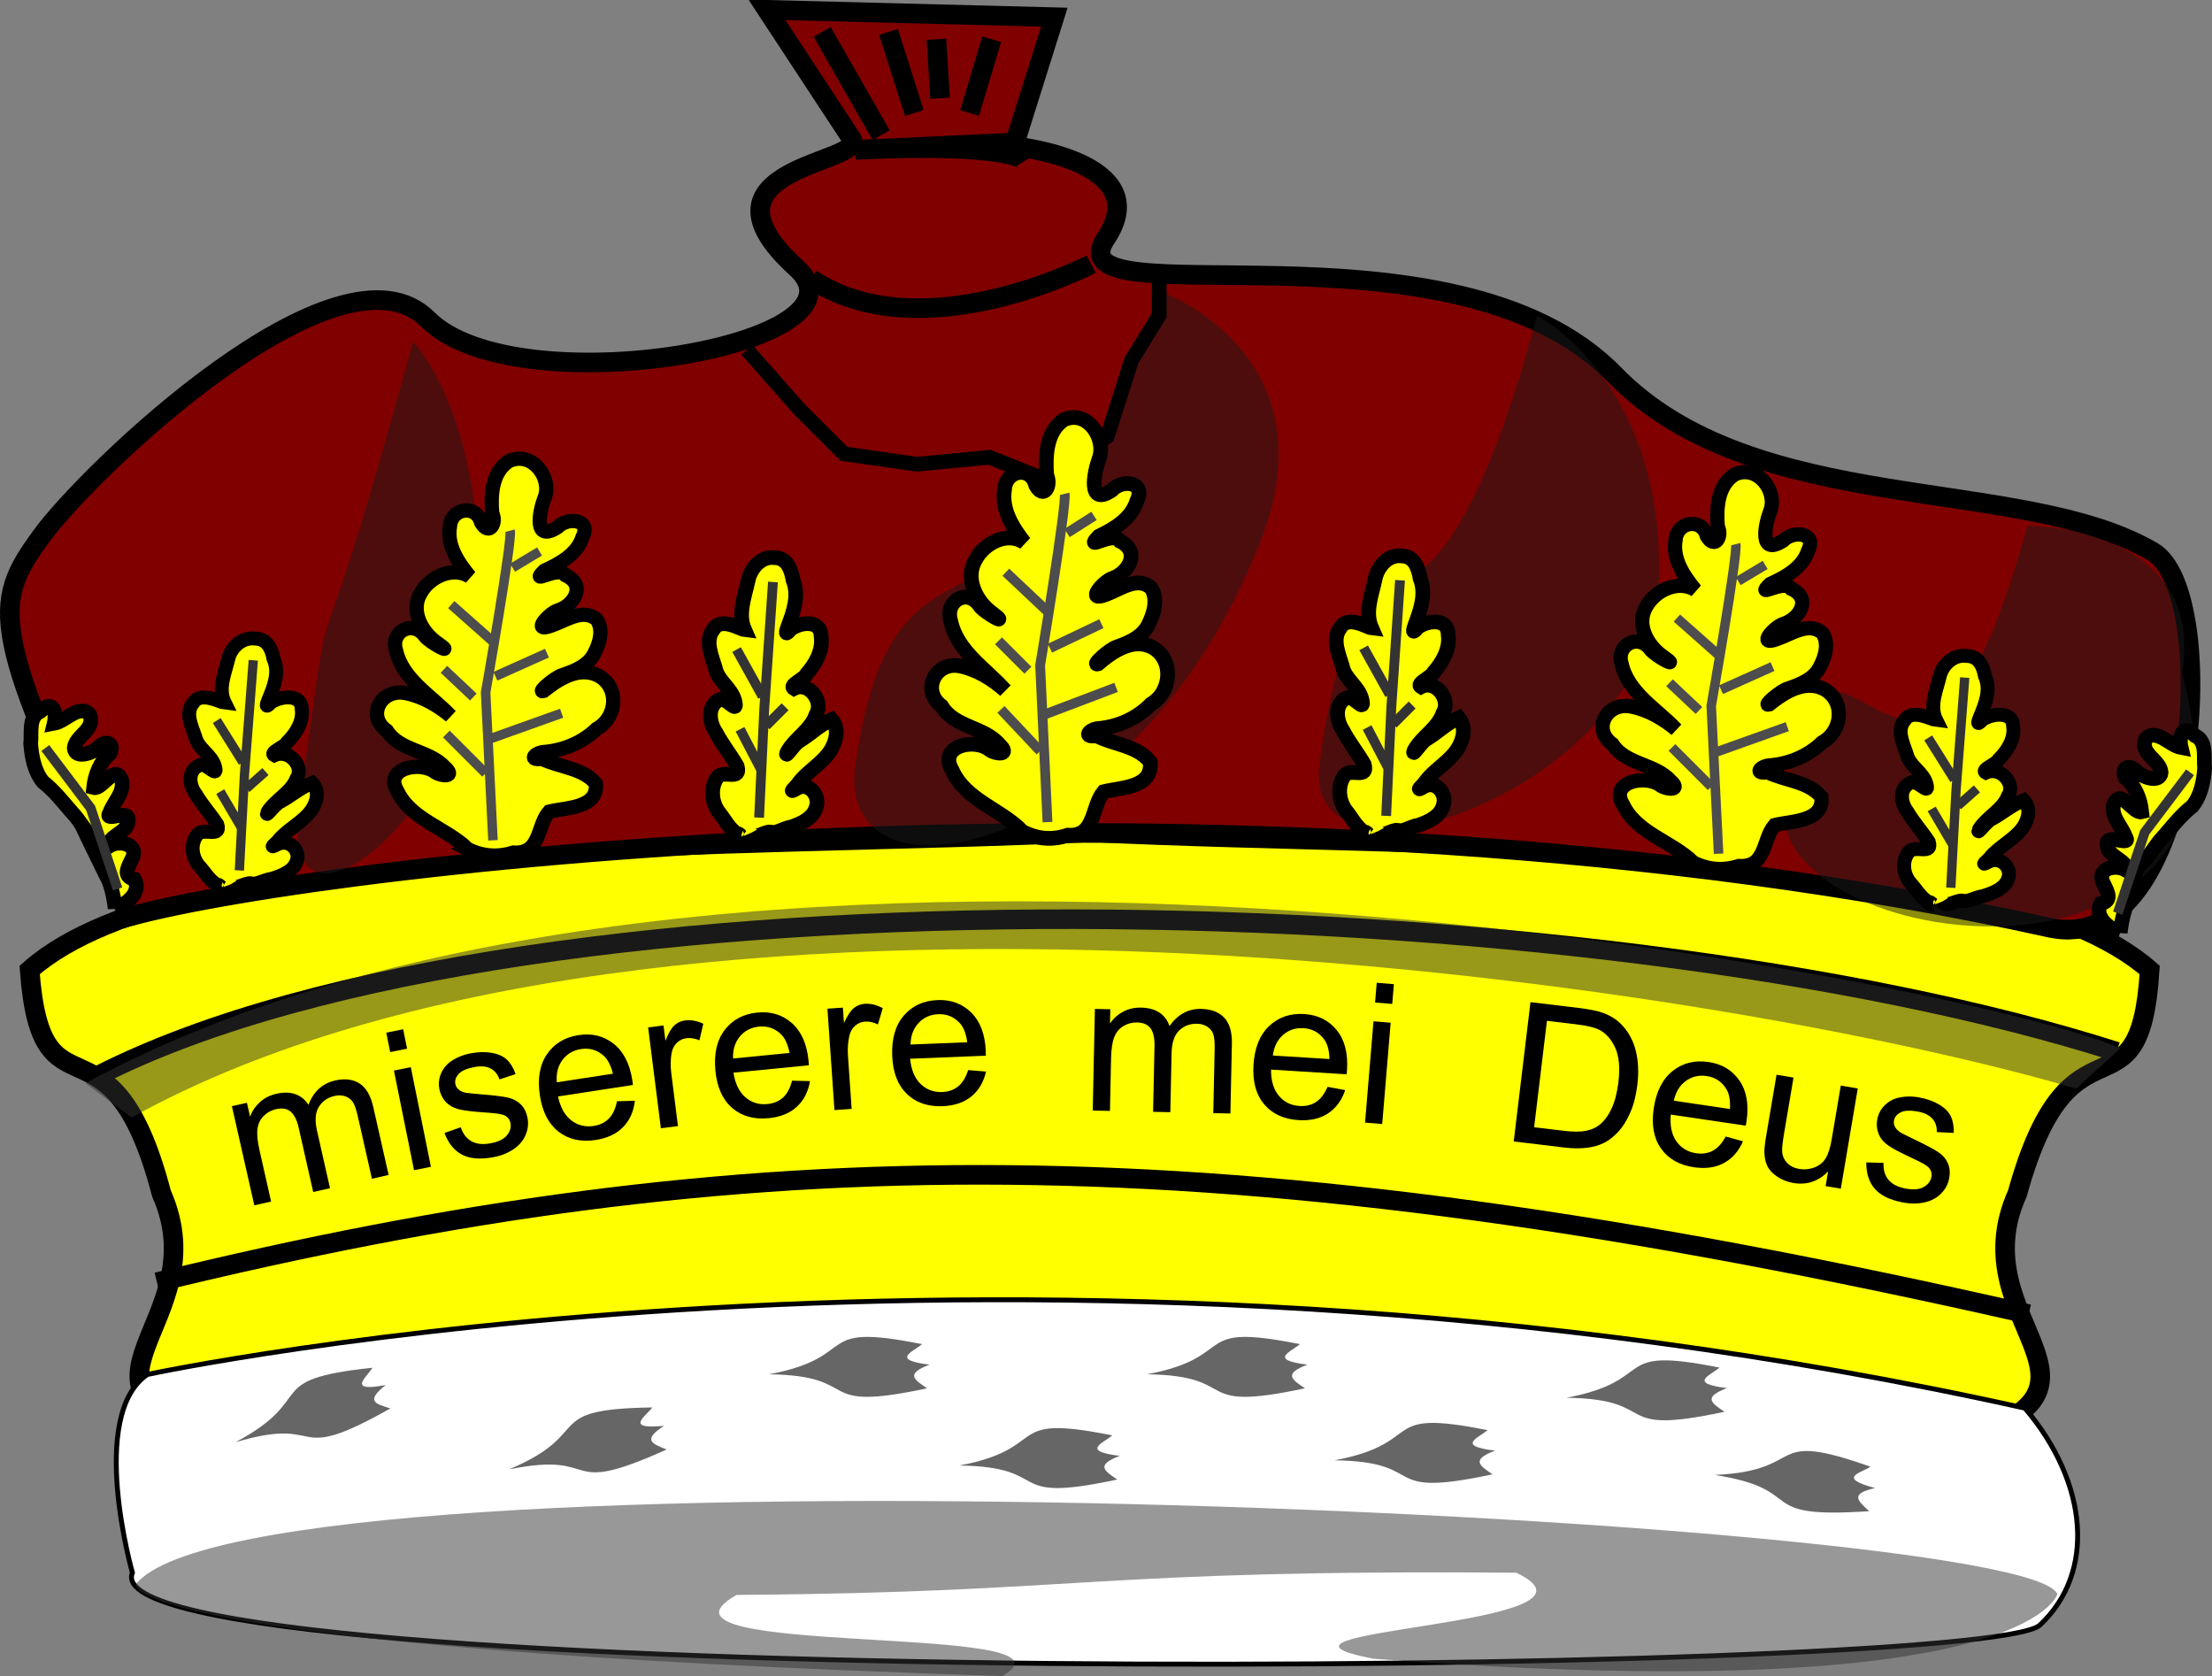 <?xml version="1.0" encoding="UTF-8" standalone="no"?>
<!-- Created with Inkscape (http://www.inkscape.org/) -->

<svg
   xmlns:dc="http://purl.org/dc/elements/1.1/"
   xmlns:cc="http://creativecommons.org/ns#"
   xmlns:rdf="http://www.w3.org/1999/02/22-rdf-syntax-ns#"
   xmlns:svg="http://www.w3.org/2000/svg"
   xmlns="http://www.w3.org/2000/svg"
   xmlns:sodipodi="http://sodipodi.sourceforge.net/DTD/sodipodi-0.dtd"
   xmlns:inkscape="http://www.inkscape.org/namespaces/inkscape"
   width="451.472"
   height="342.035"
   id="svg2"
   sodipodi:version="0.32"
   inkscape:version="0.48.2 r9819"
   version="1.0"
   sodipodi:docname="king-of-arms.svg"
   inkscape:output_extension="org.inkscape.output.svg.inkscape">
  <rect width="100%" height="100%" fill="#808080" stroke="none"/>
  <defs
     id="defs4">
    <inkscape:perspective
       sodipodi:type="inkscape:persp3d"
       inkscape:vp_x="0 : 526.18109 : 1"
       inkscape:vp_y="0 : 1000 : 0"
       inkscape:vp_z="744.09448 : 526.18109 : 1"
       inkscape:persp3d-origin="372.04724 : 350.78739 : 1"
       id="perspective10" />
  </defs>
  <sodipodi:namedview
     id="base"
     pagecolor="#ffffff"
     bordercolor="#666666"
     borderopacity="1.0"
     gridtolerance="10000"
     guidetolerance="10"
     objecttolerance="10"
     inkscape:pageopacity="0.0"
     inkscape:pageshadow="2"
     inkscape:zoom="1.4142136"
     inkscape:cx="69.651103"
     inkscape:cy="197.63093"
     inkscape:document-units="px"
     inkscape:current-layer="body"
     showgrid="false"
     inkscape:window-width="888"
     inkscape:window-height="948"
     inkscape:window-x="780"
     inkscape:window-y="9"
     inkscape:window-maximized="0"
     inkscape:snap-global="false"
     showguides="true"
     inkscape:guide-bbox="true"
     fit-margin-top="0"
     fit-margin-left="0"
     fit-margin-right="0"
     fit-margin-bottom="0">
    <sodipodi:guide
       orientation="0,1"
       position="8.207,0.521"
       id="guide3145" />
  </sodipodi:namedview>
  <g
     inkscape:label="Layer 1"
     inkscape:groupmode="layer"
     id="layer1"
     transform="translate(-17.248,-24.843)">
    <g
       id="body">
      <path
         sodipodi:nodetypes="ccccccccc"
         inkscape:connector-curvature="0"
         d="M 63.1,319 C 25.7,308 62,295 50.2,268.4 39.8,228.6 25.7,255.6 23.3,222.8 55,194.68 168,198.18 240,194.69 c 71,3.49 184,0 216,28.11 -2,32.8 -16,5.8 -27,45.6 -12,26.6 25,39.6 -13,50.6 -28,9 -176,10 -176,10 0,0 -149,-1 -176.9,-10 z"
         style="fill:#ffff00;stroke:#000000;stroke-width:4;stroke-miterlimit:4;stroke-opacity:1;stroke-dasharray:none"
         id="path3764" />
      <path
         sodipodi:nodetypes="cc"
         inkscape:connector-curvature="0"
         id="path3767"
         d="m 37.594,244.179 c 88.1,-44.5 305.67,-38.6 411.67,-4.7"
         style="fill:none;stroke:#000000;stroke-width:4;stroke-miterlimit:4;stroke-opacity:1;stroke-dasharray:none" />
      <path
         sodipodi:nodetypes="cc"
         inkscape:connector-curvature="0"
         id="path3769"
         d="M 49.279,286.515 C 169.532,257.25 265.311,255.241 431.311,293.041"
         style="fill:none;stroke:#000000;stroke-width:4;stroke-miterlimit:4;stroke-opacity:1;stroke-dasharray:none" />
      <path
         sodipodi:nodetypes="ccccc"
         inkscape:connector-curvature="0"
         id="path3773"
         d="M 44.1,252.9 C 152,193.18 365,224.8 441,247 l 9,-8.2 C 422,225.9 166,174.4 34.7,245.9 z"
         style="opacity:0.5;fill:#333333;fill-opacity:1;fill-rule:evenodd;stroke:none" />
      <path
         style="fill:#ffffff;fill-opacity:1;stroke:#000000"
         d="m 47.328,305.344 c -12.214,8.397 -3.053,40.458 -3.053,40.458 -9.924,24.427 377.863,21.374 389.313,10.687 11.45,-10.687 9.924,-29.008 -3.053,-44.275 C 226.366,266.824 47.328,305.344 47.328,305.344 z"
         id="path3101"
         inkscape:connector-curvature="0"
         sodipodi:nodetypes="ccscc" />
      <path
         sodipodi:nodetypes="ccccccc"
         inkscape:connector-curvature="0"
         id="path3771"
         d="m 44.956,348.145 c 24.494,-30.246 385.334,-14.031 392.204,2 0,0 -5.695,23.366 -139.618,13.206 -31,-6 52.183,-6.55 29.183,-17.55 -87.053,-0.696 -87.55,4.037 -159.13,4.527 -23,13 73.229,5.55 54.229,16.55 C 40.454,361.137 44.956,348.145 44.956,348.145 z"
         style="opacity:0.5;fill:#333333;fill-opacity:1;stroke:none" />
      <path
         style="fill:#666666;fill-opacity:1;stroke:none"
         d="m 93.266,303.974 c -23.05,2.425 -10.844,6.09 -27.952,15.196 18.975,-5.646 10.406,5.069 31.617,-6.903 -2.969,-0.91 -5.213,-1.425 -0.958,-4.761 -7.947,1.46 -4.033,-1.431 -2.707,-3.532 z"
         id="path3103"
         inkscape:connector-curvature="0"
         sodipodi:nodetypes="ccccc" />
      <path
         sodipodi:nodetypes="ccccc"
         inkscape:connector-curvature="0"
         id="path3105"
         d="m 150.392,312.071 c -23.174,0.347 -11.347,5.092 -29.203,12.627 19.406,-3.921 9.91,5.982 32.109,-4.039 -2.875,-1.173 -5.064,-1.887 -0.527,-4.828 -8.046,0.741 -3.888,-1.787 -2.379,-3.76 z"
         style="fill:#666666;fill-opacity:1;stroke:none" />
      <path
         style="fill:#666666;fill-opacity:1;stroke:none"
         d="m 205.435,299.158 c -22.721,-4.577 -12.169,2.569 -31.217,6.145 19.796,0.285 8.415,7.948 32.235,2.865 -2.561,-1.756 -4.548,-2.918 0.509,-4.83 -8.02,-0.983 -3.421,-2.571 -1.527,-4.179 z"
         id="path3107"
         inkscape:connector-curvature="0"
         sodipodi:nodetypes="ccccc" />
      <path
         sodipodi:nodetypes="ccccc"
         inkscape:connector-curvature="0"
         id="path3109"
         d="m 244.265,317.775 c -22.721,-4.577 -12.169,2.569 -31.217,6.145 19.796,0.285 8.415,7.948 32.235,2.865 -2.561,-1.756 -4.548,-2.918 0.509,-4.83 -8.02,-0.983 -3.421,-2.571 -1.527,-4.179 z"
         style="fill:#666666;fill-opacity:1;stroke:none" />
      <path
         style="fill:#666666;fill-opacity:1;stroke:none"
         d="m 282.563,299.158 c -22.721,-4.577 -12.169,2.569 -31.217,6.145 19.796,0.285 8.415,7.948 32.235,2.865 -2.561,-1.756 -4.548,-2.918 0.509,-4.83 -8.02,-0.983 -3.421,-2.571 -1.527,-4.179 z"
         id="path3111"
         inkscape:connector-curvature="0"
         sodipodi:nodetypes="ccccc" />
      <path
         sodipodi:nodetypes="ccccc"
         inkscape:connector-curvature="0"
         id="path3113"
         d="m 320.86,316.711 c -22.721,-4.577 -12.169,2.569 -31.217,6.145 19.796,0.285 8.415,7.948 32.235,2.865 -2.561,-1.756 -4.548,-2.918 0.509,-4.83 -8.02,-0.983 -3.421,-2.571 -1.527,-4.179 z"
         style="fill:#666666;fill-opacity:1;stroke:none" />
      <path
         style="fill:#666666;fill-opacity:1;stroke:none"
         d="m 368.201,303.945 c -22.721,-4.577 -12.169,2.569 -31.217,6.145 19.796,0.285 8.415,7.948 32.235,2.865 -2.561,-1.756 -4.548,-2.918 0.509,-4.83 -8.02,-0.983 -3.421,-2.571 -1.527,-4.179 z"
         id="path3115"
         inkscape:connector-curvature="0"
         sodipodi:nodetypes="ccccc" />
      <path
         sodipodi:nodetypes="ccccc"
         inkscape:connector-curvature="0"
         id="path3117"
         d="m 399.025,324.174 c -21.846,-7.741 -12.41,0.824 -31.772,1.672 19.557,3.079 7.207,9.058 31.506,7.391 -2.287,-2.1 -4.09,-3.532 1.187,-4.71 -7.801,-2.106 -3.023,-3.029 -0.921,-4.353 z"
         style="fill:#666666;fill-opacity:1;stroke:none" />
      <path
         style="fill:#800000;fill-opacity:1;stroke:#000000;stroke-width:4;stroke-opacity:1"
         d="M 43.63,211.893 C 14.293,153.218 15.797,147.953 25.576,134.413 35.355,120.872 86.507,71.977 104.561,90.031 c 18.054,18.054 92.496,5.134 75.224,-10.531 -22.743,-20.628 14.588,-21.299 11.284,-26.328 l -17.301,-26.328 58.675,1.504 -8.275,26.328 c 0,0 29.337,3.009 18.806,18.806 -11.541,17.312 70.699,-6.148 103.809,27.833 28.585,29.337 82.746,20.31 109.827,36.107 14.529,8.475 9.135,83.392 -21.063,76.728 C 275.319,178.795 85.003,200.609 43.63,211.893 z"
         id="path3119"
         inkscape:connector-curvature="0"
         sodipodi:nodetypes="csssscccssssc" />
      <path
         style="opacity:0.5;fill:#1a1a1a;fill-opacity:1;stroke:none"
         d="M 101.552,94.544 C 78.233,180.299 86.779,129.559 78.233,190.078 c -4.355,30.837 35.355,2.257 36.86,-39.116 1.504,-41.373 -13.54,-56.418 -13.54,-56.418 z"
         id="path3121"
         inkscape:connector-curvature="0"
         sodipodi:nodetypes="cssc" />
      <path
         sodipodi:nodetypes="cssc"
         inkscape:connector-curvature="0"
         id="path3123"
         d="m 330.985,89.278 c -23.319,85.755 -35.836,30.502 -44.382,91.021 -4.355,30.837 67.701,5.266 69.206,-36.107 1.504,-41.373 -24.824,-54.913 -24.824,-54.913 z"
         style="opacity:0.5;fill:#1a1a1a;fill-opacity:1;stroke:none" />
      <path
         style="opacity:0.5;fill:#1a1a1a;fill-opacity:1;stroke:none"
         d="m 431.032,132.156 c -23.319,85.755 -41.101,-4.101 -49.648,56.418 -4.355,30.837 100.8,45.134 81.242,-26.328 4.868,-30.153 -31.594,-30.09 -31.594,-30.09 z"
         id="path3125"
         inkscape:connector-curvature="0"
         sodipodi:nodetypes="cscc" />
      <path
         style="opacity:0.5;fill:#1a1a1a;fill-opacity:1;stroke:none"
         d="m 253.504,84.013 c -23.319,85.755 -53.137,36.52 -61.683,97.039 -4.355,30.837 57.51,19.218 82.746,-45.886 14.963,-38.602 -21.063,-51.152 -21.063,-51.152 z"
         id="path3127"
         inkscape:connector-curvature="0"
         sodipodi:nodetypes="cssc" />
      <path
         style="fill:none;stroke:#000000;stroke-width:4;stroke-opacity:1"
         d="m 224.167,53.923 -32.346,1.504 c 32.346,-1.504 34.603,2.257 34.603,2.257"
         id="path3129"
         inkscape:connector-curvature="0" />
      <path
         style="fill:none;stroke:#000000;stroke-width:4;stroke-opacity:1"
         d="m 182.794,81.756 c 22.567,15.045 57.17,-3.009 57.17,-3.009"
         id="path3131"
         inkscape:connector-curvature="0"
         sodipodi:nodetypes="cc" />
      <path
         style="fill:none;stroke:#000000;stroke-width:4;stroke-opacity:1"
         d="m 185.05,31.356 12.036,21.063"
         id="path3133"
         inkscape:connector-curvature="0" />
      <path
         style="fill:none;stroke:#000000;stroke-width:4;stroke-opacity:1"
         d="m 198.591,31.356 5.266,16.549"
         id="path3135"
         inkscape:connector-curvature="0" />
      <path
         style="fill:none;stroke:#000000;stroke-width:4;stroke-opacity:1"
         d="m 208.37,32.86 0.752,12.036"
         id="path3137"
         inkscape:connector-curvature="0" />
      <path
         style="fill:none;stroke:#000000;stroke-width:4;stroke-opacity:1"
         d="m 219.653,32.86 -4.513,15.045"
         id="path3139"
         inkscape:connector-curvature="0" />
      <path
         style="fill:none;stroke:#000000;stroke-width:3;stroke-opacity:1"
         d="m 169.706,96.242 10.607,12.021 9.192,9.192 14.849,2.121 14.849,-1.414 10.607,4.243 13.435,-8.485 4.95,-15.556 5.657,-9.192 0,-7.071"
         id="path3068"
         inkscape:connector-curvature="0"
         sodipodi:nodetypes="cccccccccc" />
      <path
         inkscape:connector-curvature="0"
         style="font-size:40px;font-style:normal;font-weight:normal;line-height:125%;letter-spacing:0px;word-spacing:0px;fill:#000000;fill-opacity:1;stroke:none;font-family:Sans"
         id="path3078"
         d="m 69.153,270.823 -4.572,-20.232 3.067,-0.693 0.642,2.839 c 0.411,-1.134 1.076,-2.122 1.993,-2.963 0.918,-0.841 2.05,-1.414 3.396,-1.719 1.499,-0.339 2.798,-0.305 3.897,0.1 1.1,0.406 1.972,1.123 2.619,2.151 1.066,-2.724 2.882,-4.376 5.448,-4.956 2.007,-0.453 3.675,-0.247 5.006,0.621 1.331,0.867 2.257,2.457 2.78,4.768 l 3.139,13.888 -3.41,0.771 -2.88,-12.745 c -0.31,-1.372 -0.644,-2.334 -1.003,-2.887 -0.359,-0.553 -0.872,-0.948 -1.539,-1.184 -0.667,-0.236 -1.395,-0.265 -2.182,-0.087 -1.422,0.322 -2.497,1.062 -3.223,2.22 -0.726,1.159 -0.854,2.779 -0.383,4.862 l 2.656,11.754 -3.429,0.775 -2.971,-13.145 c -0.344,-1.524 -0.882,-2.604 -1.613,-3.24 -0.731,-0.636 -1.732,-0.81 -3.002,-0.523 -0.965,0.218 -1.8,0.674 -2.504,1.367 -0.704,0.693 -1.13,1.57 -1.278,2.632 -0.147,1.061 -0.013,2.513 0.403,4.354 l 2.372,10.497 z" />
      <path
         inkscape:connector-curvature="0"
         style="font-size:40px;font-style:normal;font-weight:normal;line-height:125%;letter-spacing:0px;word-spacing:0px;fill:#000000;fill-opacity:1;stroke:none;font-family:Sans"
         id="path3080"
         d="m 96.888,239.55 -0.8,-3.963 3.446,-0.695 0.8,3.963 z m 4.864,24.104 -4.103,-20.332 3.446,-0.695 4.103,20.332 z" />
      <path
         inkscape:connector-curvature="0"
         style="font-size:40px;font-style:normal;font-weight:normal;line-height:125%;letter-spacing:0px;word-spacing:0px;fill:#000000;fill-opacity:1;stroke:none;font-family:Sans"
         id="path3082"
         d="m 107.965,256.053 3.321,-1.164 c 0.443,1.335 1.17,2.288 2.181,2.857 1.011,0.569 2.304,0.71 3.88,0.422 1.588,-0.291 2.707,-0.83 3.357,-1.617 0.65,-0.787 0.895,-1.617 0.736,-2.488 -0.143,-0.781 -0.595,-1.334 -1.356,-1.658 -0.53,-0.221 -1.78,-0.396 -3.75,-0.525 -2.653,-0.176 -4.513,-0.408 -5.578,-0.697 -1.065,-0.288 -1.927,-0.799 -2.584,-1.532 -0.657,-0.734 -1.077,-1.6 -1.26,-2.599 -0.166,-0.909 -0.112,-1.79 0.162,-2.641 0.274,-0.851 0.723,-1.598 1.347,-2.242 0.465,-0.495 1.137,-0.966 2.015,-1.411 0.878,-0.445 1.849,-0.765 2.912,-0.96 1.601,-0.293 3.049,-0.32 4.344,-0.08 1.295,0.24 2.302,0.7 3.023,1.383 0.721,0.682 1.31,1.663 1.77,2.942 l -3.297,1.08 c -0.346,-1.022 -0.941,-1.76 -1.785,-2.215 -0.844,-0.454 -1.939,-0.558 -3.284,-0.312 -1.588,0.291 -2.674,0.761 -3.256,1.41 -0.583,0.649 -0.81,1.326 -0.681,2.031 0.082,0.448 0.297,0.826 0.644,1.133 0.35,0.32 0.848,0.546 1.494,0.68 0.369,0.065 1.441,0.173 3.216,0.325 2.566,0.205 4.37,0.428 5.414,0.667 1.043,0.239 1.913,0.706 2.609,1.399 0.696,0.693 1.152,1.629 1.368,2.807 0.211,1.153 0.073,2.3 -0.413,3.441 -0.486,1.141 -1.312,2.107 -2.478,2.896 -1.166,0.789 -2.55,1.33 -4.151,1.623 -2.651,0.485 -4.773,0.304 -6.364,-0.543 -1.591,-0.847 -2.777,-2.318 -3.558,-4.412 z" />
      <path
         inkscape:connector-curvature="0"
         style="font-size:40px;font-style:normal;font-weight:normal;line-height:125%;letter-spacing:0px;word-spacing:0px;fill:#000000;fill-opacity:1;stroke:none;font-family:Sans"
         id="path3084"
         d="m 143.169,249.587 3.659,-0.106 c -0.245,2.185 -1.044,3.974 -2.398,5.367 -1.354,1.393 -3.222,2.272 -5.603,2.637 -2.999,0.46 -5.518,-0.099 -7.558,-1.677 -2.04,-1.578 -3.315,-4.033 -3.826,-7.367 -0.529,-3.449 -0.051,-6.262 1.433,-8.44 1.484,-2.177 3.642,-3.483 6.473,-3.917 2.741,-0.42 5.124,0.17 7.148,1.769 2.024,1.6 3.295,4.092 3.814,7.477 0.032,0.206 0.072,0.516 0.123,0.93 l -15.29,2.344 c 0.474,2.233 1.375,3.86 2.704,4.881 1.329,1.021 2.849,1.401 4.561,1.138 1.274,-0.195 2.31,-0.697 3.109,-1.504 0.798,-0.807 1.349,-1.985 1.652,-3.533 z m -12.271,-3.869 11.448,-1.755 c -0.419,-1.701 -1.055,-2.927 -1.908,-3.679 -1.312,-1.169 -2.85,-1.618 -4.613,-1.348 -1.596,0.245 -2.856,0.984 -3.78,2.219 -0.924,1.235 -1.306,2.756 -1.148,4.563 z" />
      <path
         inkscape:connector-curvature="0"
         style="font-size:40px;font-style:normal;font-weight:normal;line-height:125%;letter-spacing:0px;word-spacing:0px;fill:#000000;fill-opacity:1;stroke:none;font-family:Sans"
         id="path3086"
         d="m 152.134,255.095 -2.602,-20.578 3.139,-0.397 0.394,3.12 c 0.616,-1.561 1.234,-2.617 1.854,-3.168 0.619,-0.551 1.336,-0.878 2.15,-0.981 1.176,-0.149 2.418,0.075 3.727,0.671 l -0.792,3.388 c -0.916,-0.396 -1.801,-0.54 -2.653,-0.432 -0.762,0.096 -1.418,0.412 -1.967,0.948 -0.549,0.535 -0.901,1.226 -1.057,2.073 -0.231,1.289 -0.253,2.67 -0.067,4.143 l 1.362,10.774 z" />
      <path
         inkscape:connector-curvature="0"
         style="font-size:40px;font-style:normal;font-weight:normal;line-height:125%;letter-spacing:0px;word-spacing:0px;fill:#000000;fill-opacity:1;stroke:none;font-family:Sans"
         id="path3088"
         d="m 178.907,245.387 3.659,0.092 c -0.363,2.168 -1.258,3.911 -2.685,5.229 -1.428,1.318 -3.34,2.094 -5.737,2.33 -3.019,0.297 -5.505,-0.398 -7.456,-2.084 -1.951,-1.686 -3.092,-4.207 -3.422,-7.563 -0.341,-3.473 0.288,-6.256 1.888,-8.35 1.6,-2.093 3.825,-3.28 6.676,-3.56 2.76,-0.271 5.107,0.447 7.041,2.154 1.934,1.707 3.068,4.265 3.403,7.673 0.02,0.207 0.044,0.519 0.072,0.935 l -15.395,1.512 c 0.352,2.255 1.164,3.928 2.436,5.02 1.272,1.092 2.769,1.553 4.493,1.384 1.283,-0.126 2.345,-0.57 3.186,-1.333 0.841,-0.763 1.454,-1.909 1.841,-3.439 z m -12.043,-4.528 11.527,-1.132 c -0.326,-1.721 -0.895,-2.98 -1.705,-3.777 -1.247,-1.238 -2.758,-1.77 -4.533,-1.596 -1.607,0.158 -2.905,0.828 -3.894,2.011 -0.989,1.183 -1.454,2.681 -1.394,4.494 z" />
      <path
         inkscape:connector-curvature="0"
         style="font-size:40px;font-style:normal;font-weight:normal;line-height:125%;letter-spacing:0px;word-spacing:0px;fill:#000000;fill-opacity:1;stroke:none;font-family:Sans"
         id="path3090"
         d="m 187.561,251.387 -1.435,-20.693 3.156,-0.219 0.217,3.137 c 0.704,-1.524 1.38,-2.543 2.03,-3.058 0.65,-0.515 1.383,-0.801 2.202,-0.857 1.182,-0.082 2.41,0.211 3.683,0.88 l -0.982,3.338 c -0.892,-0.447 -1.767,-0.641 -2.625,-0.582 -0.766,0.053 -1.439,0.331 -2.017,0.835 -0.579,0.503 -0.969,1.173 -1.172,2.01 -0.303,1.274 -0.404,2.651 -0.301,4.132 l 0.751,10.833 z" />
      <path
         inkscape:connector-curvature="0"
         style="font-size:40px;font-style:normal;font-weight:normal;line-height:125%;letter-spacing:0px;word-spacing:0px;fill:#000000;fill-opacity:1;stroke:none;font-family:Sans"
         id="path3092"
         d="m 214.848,243.226 3.648,0.303 c -0.487,2.144 -1.481,3.832 -2.982,5.065 -1.501,1.233 -3.455,1.898 -5.862,1.995 -3.031,0.122 -5.473,-0.715 -7.324,-2.51 -1.851,-1.796 -2.844,-4.378 -2.98,-7.748 -0.14,-3.487 0.648,-6.229 2.366,-8.227 1.718,-1.998 4.008,-3.054 6.87,-3.169 2.771,-0.112 5.073,0.741 6.905,2.556 1.832,1.816 2.817,4.435 2.955,7.856 0.008,0.208 0.014,0.521 0.018,0.938 l -15.456,0.622 c 0.222,2.272 0.936,3.989 2.143,5.152 1.207,1.163 2.675,1.71 4.405,1.641 1.288,-0.052 2.374,-0.434 3.257,-1.148 0.883,-0.713 1.562,-1.822 2.036,-3.327 z m -11.762,-5.215 11.573,-0.466 c -0.226,-1.737 -0.721,-3.027 -1.485,-3.869 -1.173,-1.308 -2.651,-1.926 -4.434,-1.854 -1.613,0.065 -2.948,0.659 -4.004,1.784 -1.056,1.124 -1.606,2.593 -1.65,4.406 z" />
      <path
         inkscape:connector-curvature="0"
         style="font-size:40px;font-style:normal;font-weight:normal;line-height:125%;letter-spacing:0px;word-spacing:0px;fill:#000000;fill-opacity:1;stroke:none;font-family:Sans"
         id="path3094"
         d="m 240.277,251.48 0.443,-20.737 3.144,0.067 -0.062,2.909 c 0.673,-1.001 1.556,-1.8 2.649,-2.395 1.094,-0.595 2.33,-0.878 3.71,-0.849 1.536,0.033 2.789,0.379 3.758,1.038 0.969,0.659 1.643,1.565 2.022,2.72 1.692,-2.386 3.853,-3.551 6.482,-3.495 2.057,0.044 3.626,0.647 4.709,1.81 1.082,1.163 1.598,2.929 1.547,5.298 l -0.304,14.235 -3.495,-0.075 0.279,-13.063 c 0.03,-1.406 -0.062,-2.42 -0.277,-3.044 -0.215,-0.623 -0.617,-1.13 -1.208,-1.52 -0.591,-0.39 -1.29,-0.594 -2.097,-0.611 -1.458,-0.031 -2.679,0.428 -3.663,1.377 -0.984,0.949 -1.499,2.491 -1.544,4.626 l -0.257,12.048 -3.515,-0.075 0.288,-13.473 c 0.033,-1.562 -0.228,-2.74 -0.784,-3.533 -0.556,-0.793 -1.485,-1.204 -2.787,-1.232 -0.989,-0.021 -1.909,0.22 -2.76,0.722 -0.851,0.503 -1.476,1.251 -1.875,2.246 -0.399,0.994 -0.619,2.435 -0.659,4.323 l -0.23,10.759 z" />
      <path
         inkscape:connector-curvature="0"
         style="font-size:40px;font-style:normal;font-weight:normal;line-height:125%;letter-spacing:0px;word-spacing:0px;fill:#000000;fill-opacity:1;stroke:none;font-family:Sans"
         id="path3096"
         d="m 288.208,246.641 3.598,0.674 c -0.704,2.083 -1.865,3.661 -3.484,4.734 -1.619,1.073 -3.631,1.535 -6.035,1.386 -3.028,-0.188 -5.371,-1.27 -7.029,-3.245 -1.658,-1.975 -2.382,-4.646 -2.173,-8.012 0.217,-3.483 1.282,-6.13 3.195,-7.942 1.913,-1.812 4.299,-2.629 7.158,-2.451 2.768,0.172 4.971,1.255 6.608,3.249 1.637,1.994 2.349,4.699 2.137,8.117 -0.013,0.208 -0.039,0.519 -0.078,0.934 l -15.439,-0.96 c -0.011,2.282 0.523,4.064 1.605,5.344 1.081,1.281 2.486,1.975 4.215,2.082 1.287,0.08 2.406,-0.19 3.357,-0.809 0.952,-0.619 1.74,-1.653 2.365,-3.101 z m -11.168,-6.389 11.56,0.719 c -0.048,-1.751 -0.408,-3.085 -1.082,-4.001 -1.034,-1.421 -2.441,-2.187 -4.221,-2.298 -1.611,-0.1 -3,0.355 -4.165,1.365 -1.165,1.01 -1.863,2.415 -2.092,4.214 z" />
      <path
         inkscape:connector-curvature="0"
         style="font-size:40px;font-style:normal;font-weight:normal;line-height:125%;letter-spacing:0px;word-spacing:0px;fill:#000000;fill-opacity:1;stroke:none;font-family:Sans"
         id="path3098"
         d="m 297.901,229.434 0.336,-4.029 3.503,0.292 -0.336,4.029 z m -2.045,24.505 1.725,-20.67 3.503,0.292 -1.725,20.67 z" />
      <path
         inkscape:connector-curvature="0"
         style="font-size:40px;font-style:normal;font-weight:normal;line-height:125%;letter-spacing:0px;word-spacing:0px;fill:#000000;fill-opacity:1;stroke:none;font-family:Sans"
         id="path3100"
         d="m 326.202,257.786 3.42,-28.428 9.793,1.178 c 2.211,0.266 3.881,0.605 5.012,1.016 1.584,0.571 2.892,1.417 3.924,2.538 1.347,1.447 2.274,3.201 2.78,5.262 0.506,2.061 0.607,4.358 0.302,6.892 -0.26,2.159 -0.742,4.042 -1.447,5.649 -0.705,1.607 -1.517,2.909 -2.437,3.907 -0.92,0.998 -1.886,1.753 -2.899,2.268 -1.013,0.514 -2.201,0.853 -3.565,1.017 -1.364,0.164 -2.906,0.142 -4.625,-0.065 z m 4.165,-2.902 6.07,0.73 c 1.875,0.225 3.366,0.228 4.475,0.007 1.109,-0.221 2.018,-0.61 2.727,-1.167 0.999,-0.785 1.838,-1.9 2.517,-3.346 0.679,-1.446 1.147,-3.242 1.406,-5.388 0.358,-2.973 0.144,-5.317 -0.639,-7.031 -0.784,-1.714 -1.841,-2.926 -3.172,-3.637 -0.962,-0.509 -2.561,-0.898 -4.797,-1.167 l -5.973,-0.718 z" />
      <path
         inkscape:connector-curvature="0"
         style="font-size:40px;font-style:normal;font-weight:normal;line-height:125%;letter-spacing:0px;word-spacing:0px;fill:#000000;fill-opacity:1;stroke:none;font-family:Sans"
         id="path3102"
         d="m 369.463,256.784 3.528,0.976 c -0.877,2.016 -2.168,3.49 -3.873,4.422 -1.704,0.932 -3.748,1.222 -6.131,0.87 -3.001,-0.444 -5.244,-1.721 -6.729,-3.829 -1.485,-2.109 -1.98,-4.831 -1.486,-8.167 0.511,-3.452 1.796,-6 3.856,-7.643 2.06,-1.643 4.506,-2.255 7.34,-1.836 2.744,0.406 4.847,1.672 6.309,3.797 1.462,2.125 1.943,4.881 1.442,8.269 -0.03,0.206 -0.083,0.514 -0.157,0.925 l -15.302,-2.265 c -0.205,2.273 0.177,4.094 1.146,5.461 0.969,1.368 2.31,2.178 4.023,2.432 1.275,0.189 2.413,0.015 3.414,-0.521 1.001,-0.536 1.874,-1.5 2.619,-2.89 z m -10.587,-7.312 11.457,1.696 c 0.101,-1.749 -0.146,-3.108 -0.739,-4.078 -0.909,-1.503 -2.247,-2.386 -4.011,-2.647 -1.597,-0.236 -3.019,0.1 -4.266,1.007 -1.247,0.908 -2.06,2.249 -2.441,4.022 z" />
      <path
         inkscape:connector-curvature="0"
         style="font-size:40px;font-style:normal;font-weight:normal;line-height:125%;letter-spacing:0px;word-spacing:0px;fill:#000000;fill-opacity:1;stroke:none;font-family:Sans"
         id="path3104"
         d="m 389.861,266.902 0.508,-3.004 c -1.983,2.042 -4.342,2.831 -7.076,2.368 -1.207,-0.204 -2.294,-0.626 -3.262,-1.265 -0.968,-0.639 -1.647,-1.352 -2.035,-2.137 -0.389,-0.785 -0.6,-1.703 -0.634,-2.752 -0.026,-0.704 0.086,-1.795 0.336,-3.271 l 2.144,-12.671 3.466,0.587 -1.919,11.343 c -0.306,1.81 -0.442,3.042 -0.407,3.695 0.064,0.948 0.405,1.742 1.023,2.382 0.618,0.639 1.447,1.047 2.487,1.223 1.04,0.176 2.061,0.075 3.062,-0.304 1.002,-0.379 1.77,-0.995 2.304,-1.849 0.534,-0.854 0.949,-2.154 1.244,-3.9 l 1.854,-10.958 3.466,0.587 -3.46,20.452 z" />
      <path
         inkscape:connector-curvature="0"
         style="font-size:40px;font-style:normal;font-weight:normal;line-height:125%;letter-spacing:0px;word-spacing:0px;fill:#000000;fill-opacity:1;stroke:none;font-family:Sans"
         id="path3106"
         d="m 398.158,262.065 3.518,0.102 c -0.064,1.405 0.274,2.555 1.014,3.448 0.74,0.894 1.897,1.488 3.472,1.782 1.587,0.297 2.825,0.194 3.714,-0.309 0.889,-0.503 1.415,-1.189 1.577,-2.059 0.146,-0.781 -0.078,-1.459 -0.673,-2.033 -0.416,-0.396 -1.521,-1.006 -3.313,-1.832 -2.414,-1.114 -4.068,-1.996 -4.959,-2.647 -0.892,-0.65 -1.513,-1.436 -1.864,-2.356 -0.351,-0.92 -0.433,-1.879 -0.247,-2.878 0.17,-0.909 0.535,-1.711 1.096,-2.408 0.561,-0.696 1.247,-1.234 2.06,-1.612 0.612,-0.296 1.407,-0.495 2.387,-0.597 0.979,-0.102 2,-0.053 3.063,0.146 1.6,0.299 2.961,0.792 4.085,1.48 1.123,0.687 1.899,1.478 2.328,2.373 0.429,0.895 0.628,2.022 0.599,3.381 l -3.465,-0.171 c 0.043,-1.078 -0.249,-1.981 -0.875,-2.707 -0.626,-0.726 -1.611,-1.215 -2.954,-1.467 -1.587,-0.297 -2.769,-0.246 -3.545,0.151 -0.777,0.398 -1.231,0.949 -1.362,1.653 -0.084,0.448 -0.018,0.877 0.196,1.288 0.212,0.424 0.596,0.814 1.152,1.169 0.322,0.193 1.284,0.677 2.887,1.454 2.322,1.11 3.928,1.964 4.816,2.56 0.888,0.597 1.534,1.343 1.936,2.24 0.402,0.896 0.493,1.933 0.272,3.111 -0.216,1.152 -0.754,2.174 -1.617,3.066 -0.862,0.892 -1.979,1.498 -3.35,1.817 -1.371,0.32 -2.857,0.33 -4.457,0.031 -2.649,-0.496 -4.565,-1.424 -5.748,-2.784 -1.183,-1.36 -1.764,-3.158 -1.743,-5.393 z" />
      <path
         style="fill:#ffff00;stroke:#000000;stroke-width:3;stroke-linecap:butt;stroke-linejoin:miter;stroke-opacity:1"
         d="m 225.921,194.53 c -4.427,-4.593 -11.591,-6.347 -14.353,-12.536 -2.881,-4.942 4.609,-6.655 7.719,-4.084 1.334,0.892 4.206,1.067 1.989,-1.036 -3.169,-3.786 -9.18,-3.495 -11.869,-7.964 -4.247,-3.183 -1.175,-9.199 3.817,-8.144 3.429,0.698 6.57,2.673 9.171,4.957 -3.976,-4.466 -9.818,-7.947 -11.116,-14.199 -1.226,-4.035 3.399,-6.738 5.859,-3.129 0.962,1.452 6.454,4.443 2.688,1.618 -3.362,-2.404 -5.754,-7.18 -3.41,-11.068 1.82,-3.326 6.445,-5.709 9.904,-3.381 -2.387,-3.059 -4.717,-6.741 -4.043,-10.845 0.234,-3.983 5.363,-4.911 6.376,-0.82 1.638,2.948 3.229,0.051 2.225,-2.074 -0.286,-3.917 -0.1,-8.837 3.442,-11.285 4.681,-2.242 8.767,3.586 7.278,7.873 -1.049,2.815 -2.486,9.944 2.591,6.467 2.081,-2.299 6.984,-1.732 5.101,2.173 -1.104,3.651 -4.564,5.677 -7.757,7.217 -3.262,3.405 2.88,-1.294 4.342,1.023 4.209,2.071 1.762,6.459 -1.611,7.589 -1.753,0.542 -5.586,4.98 -1.283,3.266 2.855,-1.007 6.419,-3.843 9.215,-1.303 1.429,2.183 0.583,5.216 -0.524,7.403 -1.248,2.612 -3.987,3.735 -6.528,4.648 -1.356,0.387 -5.272,3.855 -3.792,3.425 2.982,-2.548 7.208,-5.471 11.196,-3.323 4.337,2.533 3.807,9.078 -0.37,11.518 -2.857,2.929 -6.704,4.662 -10.75,5.004 -1.794,0.123 -3.302,1.884 -0.393,1.462 3.6,1.876 8.322,1.956 10.982,5.374 0.527,5.332 -6.024,5.171 -9.525,6.064 -2.537,3.044 -1.622,9.258 -7.299,8.865 -3.195,1.067 -6.304,0.812 -9.273,-0.75 z"
         id="path3048"
         inkscape:connector-curvature="0" />
      <path
         style="fill:none;stroke:#4d4d4d;stroke-width:2"
         d="m 234.542,125.621 c 0.5,2 -5,35 -5,35 l 1.5,32"
         id="path3054"
         inkscape:connector-curvature="0" />
      <path
         style="fill:#4d4d4d;fill-opacity:1;stroke:#4d4d4d;stroke-width:2"
         d="m 222.542,141.621 8.5,8"
         id="path3056"
         inkscape:connector-curvature="0" />
      <path
         style="fill:#4d4d4d;fill-opacity:1;stroke:#4d4d4d;stroke-width:2"
         d="m 221.042,155.621 6,6"
         id="path3058"
         inkscape:connector-curvature="0" />
      <path
         style="fill:#4d4d4d;fill-opacity:1;stroke:#4d4d4d;stroke-width:2"
         d="m 221.542,169.621 8,8.5"
         id="path3060"
         inkscape:connector-curvature="0" />
      <path
         style="fill:#4d4d4d;fill-opacity:1;stroke:#4d4d4d;stroke-width:2"
         d="m 230.542,170.621 14.5,-5.5"
         id="path3062"
         inkscape:connector-curvature="0" />
      <path
         style="fill:#4d4d4d;fill-opacity:1;stroke:#4d4d4d;stroke-width:2"
         d="m 231.542,157.121 10.5,-5"
         id="path3064"
         inkscape:connector-curvature="0" />
      <path
         style="fill:#4d4d4d;fill-opacity:1;stroke:#4d4d4d;stroke-width:2"
         d="m 235.042,133.621 5.5,-3.5"
         id="path3066"
         inkscape:connector-curvature="0" />
      <path
         inkscape:connector-curvature="0"
         id="path3069"
         d="m 362.884,200.872 c -4.433,-4.332 -11.605,-5.985 -14.37,-11.822 -2.885,-4.661 4.615,-6.276 7.728,-3.852 1.336,0.841 4.211,1.006 1.992,-0.977 -3.173,-3.571 -9.192,-3.296 -11.884,-7.511 -4.253,-3.002 -1.176,-8.676 3.821,-7.681 3.433,0.658 6.578,2.521 9.182,4.674 -3.981,-4.211 -9.83,-7.494 -11.13,-13.391 -1.227,-3.805 3.403,-6.354 5.867,-2.951 0.964,1.37 6.462,4.19 2.691,1.526 -3.366,-2.268 -5.761,-6.771 -3.414,-10.438 1.822,-3.137 6.453,-5.384 9.917,-3.188 -2.39,-2.885 -4.723,-6.357 -4.048,-10.228 0.234,-3.756 5.37,-4.631 6.383,-0.774 1.64,2.78 3.233,0.048 2.227,-1.956 -0.286,-3.694 -0.1,-8.334 3.446,-10.642 4.686,-2.115 8.778,3.382 7.286,7.425 -1.05,2.655 -2.489,9.378 2.594,6.099 2.083,-2.168 6.993,-1.634 5.107,2.049 -1.106,3.443 -4.569,5.354 -7.767,6.806 -3.266,3.211 2.883,-1.22 4.347,0.965 4.214,1.953 1.765,6.091 -1.613,7.157 -1.755,0.511 -5.593,4.697 -1.285,3.08 2.859,-0.949 6.427,-3.624 9.227,-1.229 1.43,2.059 0.584,4.919 -0.525,6.981 -1.249,2.463 -3.992,3.522 -6.536,4.384 -1.358,0.365 -5.279,3.636 -3.797,3.23 2.986,-2.403 7.217,-5.159 11.21,-3.134 4.342,2.389 3.812,8.561 -0.37,10.862 -2.861,2.762 -6.712,4.397 -10.763,4.719 -1.796,0.116 -3.306,1.776 -0.394,1.378 3.605,1.769 8.332,1.845 10.996,5.068 0.528,5.028 -6.031,4.877 -9.537,5.719 -2.54,2.871 -1.624,8.731 -7.307,8.36 -3.199,1.007 -6.311,0.766 -9.285,-0.707 z"
         style="fill:#ffff00;stroke:#000000;stroke-width:2.915;stroke-linecap:butt;stroke-linejoin:miter;stroke-opacity:1" />
      <path
         inkscape:connector-curvature="0"
         id="path3071"
         d="m 371.516,135.886 c 0.501,1.886 -5.006,33.007 -5.006,33.007 l 1.502,30.178"
         style="fill:none;stroke:#4d4d4d;stroke-width:1.943" />
      <path
         inkscape:connector-curvature="0"
         id="path3073"
         d="m 359.501,150.975 8.51,7.545"
         style="fill:#4d4d4d;fill-opacity:1;stroke:#4d4d4d;stroke-width:1.943" />
      <path
         inkscape:connector-curvature="0"
         id="path3075"
         d="m 357.999,164.178 6.007,5.658"
         style="fill:#4d4d4d;fill-opacity:1;stroke:#4d4d4d;stroke-width:1.943" />
      <path
         inkscape:connector-curvature="0"
         id="path3077"
         d="m 358.5,177.381 8.01,8.016"
         style="fill:#4d4d4d;fill-opacity:1;stroke:#4d4d4d;stroke-width:1.943" />
      <path
         inkscape:connector-curvature="0"
         id="path3079"
         d="m 367.511,178.324 14.518,-5.187"
         style="fill:#4d4d4d;fill-opacity:1;stroke:#4d4d4d;stroke-width:1.943" />
      <path
         inkscape:connector-curvature="0"
         id="path3081"
         d="m 368.512,165.593 10.513,-4.715"
         style="fill:#4d4d4d;fill-opacity:1;stroke:#4d4d4d;stroke-width:1.943" />
      <path
         inkscape:connector-curvature="0"
         id="path3083"
         d="m 372.017,143.431 5.507,-3.301"
         style="fill:#4d4d4d;fill-opacity:1;stroke:#4d4d4d;stroke-width:1.943" />
      <path
         style="fill:#ffff00;stroke:#000000;stroke-width:2.915;stroke-linecap:butt;stroke-linejoin:miter;stroke-opacity:1"
         d="m 112.736,198.129 c -4.433,-4.332 -11.605,-5.985 -14.37,-11.822 -2.885,-4.661 4.615,-6.276 7.728,-3.852 1.336,0.841 4.211,1.006 1.992,-0.977 -3.173,-3.571 -9.192,-3.296 -11.884,-7.511 -4.253,-3.002 -1.176,-8.676 3.821,-7.681 3.433,0.658 6.578,2.521 9.182,4.674 -3.981,-4.211 -9.83,-7.494 -11.13,-13.391 -1.227,-3.805 3.403,-6.354 5.867,-2.951 0.964,1.37 6.462,4.19 2.691,1.526 -3.366,-2.268 -5.761,-6.771 -3.414,-10.438 1.822,-3.137 6.453,-5.384 9.917,-3.188 -2.39,-2.885 -4.723,-6.357 -4.048,-10.228 0.234,-3.756 5.37,-4.631 6.383,-0.774 1.64,2.78 3.233,0.048 2.227,-1.956 -0.286,-3.694 -0.1,-8.334 3.446,-10.642 4.686,-2.115 8.778,3.382 7.286,7.425 -1.05,2.655 -2.489,9.378 2.594,6.099 2.083,-2.168 6.993,-1.634 5.107,2.049 -1.106,3.443 -4.569,5.354 -7.767,6.806 -3.266,3.211 2.883,-1.22 4.347,0.965 4.214,1.953 1.765,6.091 -1.613,7.157 -1.755,0.511 -5.593,4.697 -1.285,3.08 2.859,-0.949 6.427,-3.624 9.227,-1.229 1.43,2.059 0.584,4.919 -0.525,6.981 -1.249,2.463 -3.992,3.522 -6.536,4.384 -1.358,0.365 -5.279,3.636 -3.797,3.23 2.986,-2.403 7.217,-5.159 11.21,-3.134 4.342,2.389 3.812,8.561 -0.37,10.862 -2.861,2.762 -6.712,4.397 -10.763,4.719 -1.796,0.116 -3.306,1.776 -0.394,1.378 3.605,1.769 8.332,1.845 10.996,5.068 0.528,5.028 -6.031,4.877 -9.537,5.719 -2.54,2.871 -1.624,8.731 -7.307,8.36 -3.199,1.007 -6.311,0.766 -9.285,-0.707 z"
         id="path3085"
         inkscape:connector-curvature="0" />
      <path
         style="fill:none;stroke:#4d4d4d;stroke-width:1.943"
         d="m 121.368,133.144 c 0.501,1.886 -5.006,33.007 -5.006,33.007 l 1.502,30.178"
         id="path3087"
         inkscape:connector-curvature="0" />
      <path
         style="fill:#4d4d4d;fill-opacity:1;stroke:#4d4d4d;stroke-width:1.943"
         d="m 109.353,148.233 8.51,7.545"
         id="path3089"
         inkscape:connector-curvature="0" />
      <path
         style="fill:#4d4d4d;fill-opacity:1;stroke:#4d4d4d;stroke-width:1.943"
         d="m 107.851,161.436 6.007,5.658"
         id="path3091"
         inkscape:connector-curvature="0" />
      <path
         style="fill:#4d4d4d;fill-opacity:1;stroke:#4d4d4d;stroke-width:1.943"
         d="m 108.352,174.639 8.01,8.016"
         id="path3093"
         inkscape:connector-curvature="0" />
      <path
         style="fill:#4d4d4d;fill-opacity:1;stroke:#4d4d4d;stroke-width:1.943"
         d="m 117.363,175.582 14.518,-5.187"
         id="path3095"
         inkscape:connector-curvature="0" />
      <path
         style="fill:#4d4d4d;fill-opacity:1;stroke:#4d4d4d;stroke-width:1.943"
         d="m 118.364,162.85 10.513,-4.715"
         id="path3097"
         inkscape:connector-curvature="0" />
      <path
         style="fill:#4d4d4d;fill-opacity:1;stroke:#4d4d4d;stroke-width:1.943"
         d="m 121.868,140.688 5.507,-3.301"
         id="path3099"
         inkscape:connector-curvature="0" />
      <path
         style="fill:#ffff00;stroke:#000000;stroke-width:3;stroke-linecap:butt;stroke-linejoin:miter;stroke-opacity:1"
         d="m 168.645,195.591 c -1.356,0.221 -1.296,-1.368 -0.194,-0.164 -2.12,-0.885 -3.11,-3.169 -4.503,-4.85 -1.497,-2.036 -1.755,-5.153 -0.233,-7.173 1.306,-1.513 4.805,0.891 3.991,-2.205 -1.347,-2.361 -3.091,-4.487 -4.35,-6.92 -1.389,-2.034 -1.806,-5.433 0.8,-6.697 1.364,-0.613 3.842,3.384 3.041,0.256 -0.653,-2.603 -3.452,-4.011 -3.975,-6.726 -0.716,-2.427 -2.158,-5.49 -0.395,-7.774 1.493,-2.694 5.486,-0.091 6.385,0.01 -1.421,-3.235 0.031,-6.758 0.709,-9.988 0.497,-2.536 2.699,-5.121 5.499,-4.707 2.534,0.05 3.366,2.566 3.689,4.58 1.263,3.105 0.104,6.441 -1.016,9.403 -0.427,1.221 -0.651,2.056 0.482,0.649 2.007,-1.546 6.289,-2.042 6.272,1.492 0.38,2.824 -1.144,5.561 -2.961,7.609 -0.422,1.06 -3.71,2.295 -2.59,2.971 3.015,-1.578 6.175,2.678 4.495,5.335 -1.088,3.169 -4.282,4.777 -5.872,7.6 -0.746,1.839 1.641,-2.012 2.632,-2.327 2.189,-1.363 4.069,-3.229 6.44,-4.29 1.525,1.785 0.976,4.258 -0.089,6.109 -1.737,2.906 -4.962,4.419 -6.888,7.173 -0.59,0.778 -1.921,1.797 -0.268,0.853 2.361,-1.511 4.732,1.085 4.171,3.462 -0.525,2.473 -2.972,3.588 -5.131,4.329 -1.696,0.286 -3.46,1.549 -4.236,1.045 -1.282,-0.2 -3.291,1.774 -4.138,0.237"
         id="path3108"
         inkscape:connector-curvature="0" />
      <path
         style="fill:none;stroke:#333333;stroke-width:2"
         d="m 175.009,143.618 -1.768,25.809 -1.061,22.274"
         id="path3114"
         inkscape:connector-curvature="0" />
      <path
         style="fill:none;stroke:#333333;stroke-width:2"
         d="m 167.584,157.407 5.303,9.546"
         id="path3116"
         inkscape:connector-curvature="0" />
      <path
         style="fill:none;stroke:#333333;stroke-width:2"
         d="m 168.291,173.67 4.243,8.132"
         id="path3118"
         inkscape:connector-curvature="0" />
      <path
         style="fill:none;stroke:#333333;stroke-width:2"
         d="m 173.595,172.963 3.889,-3.889"
         id="path3120"
         inkscape:connector-curvature="0" />
      <path
         inkscape:connector-curvature="0"
         id="path3122"
         d="m 296.631,195.237 c -1.356,0.221 -1.296,-1.368 -0.194,-0.164 -2.12,-0.885 -3.11,-3.169 -4.503,-4.85 -1.497,-2.036 -1.755,-5.153 -0.233,-7.173 1.306,-1.513 4.805,0.891 3.991,-2.205 -1.347,-2.361 -3.091,-4.487 -4.35,-6.92 -1.389,-2.034 -1.806,-5.433 0.8,-6.697 1.364,-0.613 3.842,3.384 3.041,0.256 -0.653,-2.603 -3.452,-4.011 -3.975,-6.726 -0.716,-2.427 -2.158,-5.49 -0.395,-7.774 1.493,-2.694 5.486,-0.091 6.385,0.01 -1.421,-3.235 0.031,-6.758 0.709,-9.988 0.497,-2.536 2.699,-5.121 5.499,-4.707 2.534,0.05 3.366,2.566 3.689,4.58 1.263,3.105 0.104,6.441 -1.016,9.403 -0.427,1.221 -0.651,2.056 0.482,0.649 2.007,-1.546 6.289,-2.042 6.272,1.492 0.38,2.824 -1.144,5.561 -2.961,7.609 -0.422,1.06 -3.71,2.295 -2.59,2.971 3.015,-1.578 6.175,2.678 4.495,5.335 -1.088,3.169 -4.282,4.777 -5.872,7.6 -0.746,1.839 1.641,-2.012 2.632,-2.327 2.189,-1.363 4.069,-3.229 6.44,-4.29 1.525,1.785 0.976,4.258 -0.089,6.109 -1.737,2.906 -4.962,4.419 -6.888,7.173 -0.59,0.778 -1.921,1.797 -0.268,0.853 2.361,-1.511 4.732,1.085 4.171,3.462 -0.525,2.473 -2.972,3.588 -5.131,4.329 -1.696,0.286 -3.46,1.549 -4.236,1.045 -1.282,-0.2 -3.291,1.774 -4.138,0.237"
         style="fill:#ffff00;stroke:#000000;stroke-width:3;stroke-linecap:butt;stroke-linejoin:miter;stroke-opacity:1" />
      <path
         inkscape:connector-curvature="0"
         id="path3124"
         d="m 302.995,143.265 -1.768,25.809 -1.061,22.274"
         style="fill:none;stroke:#333333;stroke-width:2" />
      <path
         inkscape:connector-curvature="0"
         id="path3126"
         d="m 295.571,157.053 5.303,9.546"
         style="fill:none;stroke:#333333;stroke-width:2" />
      <path
         inkscape:connector-curvature="0"
         id="path3128"
         d="m 296.278,173.317 4.243,8.132"
         style="fill:none;stroke:#333333;stroke-width:2" />
      <path
         inkscape:connector-curvature="0"
         id="path3130"
         d="m 301.581,172.61 3.889,-3.889"
         style="fill:none;stroke:#333333;stroke-width:2" />
      <path
         style="fill:#ffff00;stroke:#000000;stroke-width:2.84;stroke-linecap:butt;stroke-linejoin:miter;stroke-opacity:1"
         d="m 411.862,209.484 c -1.362,0.197 -1.302,-1.22 -0.195,-0.146 -2.13,-0.789 -3.124,-2.827 -4.523,-4.326 -1.503,-1.816 -1.763,-4.596 -0.234,-6.398 1.311,-1.349 4.826,0.795 4.008,-1.966 -1.353,-2.106 -3.104,-4.002 -4.37,-6.172 -1.395,-1.814 -1.814,-4.846 0.804,-5.973 1.37,-0.546 3.858,3.018 3.055,0.228 -0.656,-2.322 -3.467,-3.578 -3.992,-6 -0.719,-2.165 -2.167,-4.897 -0.397,-6.934 1.5,-2.403 5.51,-0.081 6.413,0.009 -1.427,-2.885 0.031,-6.027 0.712,-8.909 0.499,-2.262 2.711,-4.568 5.524,-4.198 2.545,0.045 3.381,2.288 3.705,4.085 1.269,2.769 0.104,5.745 -1.02,8.387 -0.429,1.089 -0.654,1.833 0.484,0.579 2.016,-1.379 6.316,-1.821 6.3,1.331 0.382,2.519 -1.149,4.96 -2.974,6.787 -0.424,0.945 -3.727,2.047 -2.601,2.65 3.028,-1.407 6.202,2.389 4.515,4.759 -1.093,2.827 -4.301,4.261 -5.898,6.778 -0.749,1.64 1.648,-1.795 2.643,-2.076 2.199,-1.216 4.087,-2.88 6.469,-3.827 1.532,1.592 0.98,3.798 -0.089,5.449 -1.744,2.592 -4.983,3.942 -6.918,6.398 -0.593,0.694 -1.929,1.602 -0.269,0.761 2.372,-1.348 4.753,0.968 4.19,3.088 -0.527,2.206 -2.985,3.2 -5.154,3.861 -1.703,0.255 -3.476,1.382 -4.255,0.932 -1.287,-0.179 -3.305,1.582 -4.156,0.212"
         id="path3132"
         inkscape:connector-curvature="0" />
      <path
         style="fill:none;stroke:#333333;stroke-width:1.893"
         d="m 418.254,163.127 -1.776,23.02 -1.065,19.867"
         id="path3134"
         inkscape:connector-curvature="0" />
      <path
         style="fill:none;stroke:#333333;stroke-width:1.893"
         d="m 410.797,175.426 5.327,8.514"
         id="path3136"
         inkscape:connector-curvature="0" />
      <path
         style="fill:none;stroke:#333333;stroke-width:1.893"
         d="m 411.507,189.932 4.261,7.253"
         id="path3138"
         inkscape:connector-curvature="0" />
      <path
         style="fill:none;stroke:#333333;stroke-width:1.893"
         d="m 416.833,189.301 3.906,-3.469"
         id="path3140"
         inkscape:connector-curvature="0" />
      <path
         inkscape:connector-curvature="0"
         id="path3142"
         d="m 62.551,205.948 c -1.362,0.197 -1.302,-1.22 -0.195,-0.146 -2.13,-0.789 -3.124,-2.827 -4.523,-4.326 -1.503,-1.816 -1.763,-4.596 -0.234,-6.398 1.311,-1.349 4.826,0.795 4.008,-1.966 -1.353,-2.106 -3.104,-4.002 -4.37,-6.172 -1.395,-1.814 -1.814,-4.846 0.804,-5.973 1.37,-0.546 3.858,3.018 3.055,0.228 -0.656,-2.322 -3.467,-3.578 -3.992,-6 -0.719,-2.165 -2.167,-4.897 -0.397,-6.934 1.5,-2.403 5.51,-0.081 6.413,0.009 -1.427,-2.885 0.031,-6.027 0.712,-8.909 0.499,-2.262 2.711,-4.568 5.524,-4.198 2.545,0.045 3.381,2.288 3.705,4.085 1.269,2.769 0.104,5.745 -1.02,8.387 -0.429,1.089 -0.654,1.833 0.484,0.579 2.016,-1.379 6.316,-1.821 6.3,1.331 0.382,2.519 -1.149,4.96 -2.974,6.787 -0.424,0.945 -3.727,2.047 -2.601,2.65 3.028,-1.407 6.202,2.389 4.515,4.759 -1.093,2.827 -4.301,4.261 -5.898,6.778 -0.749,1.64 1.648,-1.795 2.643,-2.076 2.199,-1.216 4.087,-2.88 6.469,-3.827 1.532,1.592 0.98,3.798 -0.089,5.449 -1.744,2.592 -4.983,3.942 -6.918,6.398 -0.593,0.694 -1.929,1.602 -0.269,0.761 2.372,-1.348 4.753,0.968 4.19,3.088 -0.527,2.206 -2.985,3.2 -5.154,3.861 -1.703,0.255 -3.476,1.382 -4.255,0.932 -1.287,-0.179 -3.305,1.582 -4.156,0.212"
         style="fill:#ffff00;stroke:#000000;stroke-width:2.84;stroke-linecap:butt;stroke-linejoin:miter;stroke-opacity:1" />
      <path
         inkscape:connector-curvature="0"
         id="path3144"
         d="m 68.943,159.592 -1.776,23.02 -1.065,19.867"
         style="fill:none;stroke:#333333;stroke-width:1.893" />
      <path
         inkscape:connector-curvature="0"
         id="path3146"
         d="m 61.486,171.89 5.327,8.514"
         style="fill:none;stroke:#333333;stroke-width:1.893" />
      <path
         inkscape:connector-curvature="0"
         id="path3148"
         d="m 62.196,186.396 4.261,7.253"
         style="fill:none;stroke:#333333;stroke-width:1.893" />
      <path
         inkscape:connector-curvature="0"
         id="path3150"
         d="m 67.523,185.766 3.906,-3.469"
         style="fill:none;stroke:#333333;stroke-width:1.893" />
      <path
         style="fill:#ffff00;stroke:#000000;stroke-width:3;stroke-opacity:1"
         d="m 40.75,210.25 c -0.255,-2.558 -0.931,-4.811 -1.732,-7.266 -1.124,-2.005 -0.696,-4.859 -2.292,-6.638 -2.083,-1.657 -3.058,-3.964 -4.891,-5.838 -1.837,-2.11 -3.564,-4.336 -5.788,-6.068 -1.758,-2.118 -2.315,-5.042 -2.535,-7.781 0.268,-2.263 -0.571,-5.455 1.983,-6.647 2.728,-2.68 3.29,0.503 2.82,2.445 2.379,-0.435 5.197,-4.139 7.28,-1.713 1.171,3.035 -2.997,4.228 -3.198,6.793 0.197,2.243 3.92,1.033 5.165,-0.398 1.489,-1.337 3.058,-0.527 2.145,1.481 -2.059,1.667 -3.074,4.393 -3.351,6.95 1.803,0.473 4.403,-5.218 5.776,-1.319 0.428,2.447 -1.68,4.245 -2.474,6.423 -1.394,2.228 4.344,-1.109 3.737,1.835 -0.098,2.267 -4.469,3.142 -3.76,4.928 2.217,-1.296 6.242,-0.183 4.437,2.931 -0.844,1.754 -1.718,3.329 0.638,3.938 1.29,2.478 -1.104,4.464 -3.001,5.576 -0.33,0.097 -0.64,0.247 -0.961,0.367 z"
         id="path3152"
         inkscape:connector-curvature="0" />
      <path
         style="fill:none;stroke:#333333;stroke-width:2;stroke-opacity:1"
         d="m 26.5,177.5 9.25,12.25 5.5,16.5"
         id="path3156"
         inkscape:connector-curvature="0" />
      <path
         inkscape:connector-curvature="0"
         id="path3158"
         d="m 449.984,215.2 c 0.255,-2.558 0.931,-4.811 1.732,-7.266 1.124,-2.005 0.696,-4.859 2.292,-6.638 2.083,-1.657 3.058,-3.964 4.891,-5.838 1.837,-2.11 3.564,-4.336 5.788,-6.068 1.758,-2.118 2.315,-5.042 2.535,-7.781 -0.268,-2.263 0.571,-5.455 -1.983,-6.647 -2.728,-2.68 -3.29,0.503 -2.82,2.445 -2.379,-0.435 -5.197,-4.139 -7.28,-1.713 -1.171,3.035 2.997,4.228 3.198,6.793 -0.197,2.243 -3.92,1.033 -5.165,-0.398 -1.489,-1.337 -3.058,-0.527 -2.145,1.481 2.059,1.667 3.074,4.393 3.351,6.95 -1.803,0.473 -4.403,-5.218 -5.776,-1.319 -0.428,2.447 1.68,4.245 2.474,6.423 1.394,2.228 -4.344,-1.109 -3.737,1.835 0.098,2.267 4.469,3.142 3.76,4.928 -2.217,-1.296 -6.242,-0.183 -4.437,2.931 0.844,1.754 1.718,3.329 -0.638,3.938 -1.29,2.478 1.104,4.464 3.001,5.576 0.33,0.097 0.64,0.247 0.961,0.367 z"
         style="fill:#ffff00;stroke:#000000;stroke-width:3;stroke-opacity:1" />
      <path
         inkscape:connector-curvature="0"
         id="path3160"
         d="m 464.234,182.45 -9.25,12.25 -5.5,16.5"
         style="fill:none;stroke:#333333;stroke-width:2;stroke-opacity:1" />
    </g>
  </g>
</svg>
